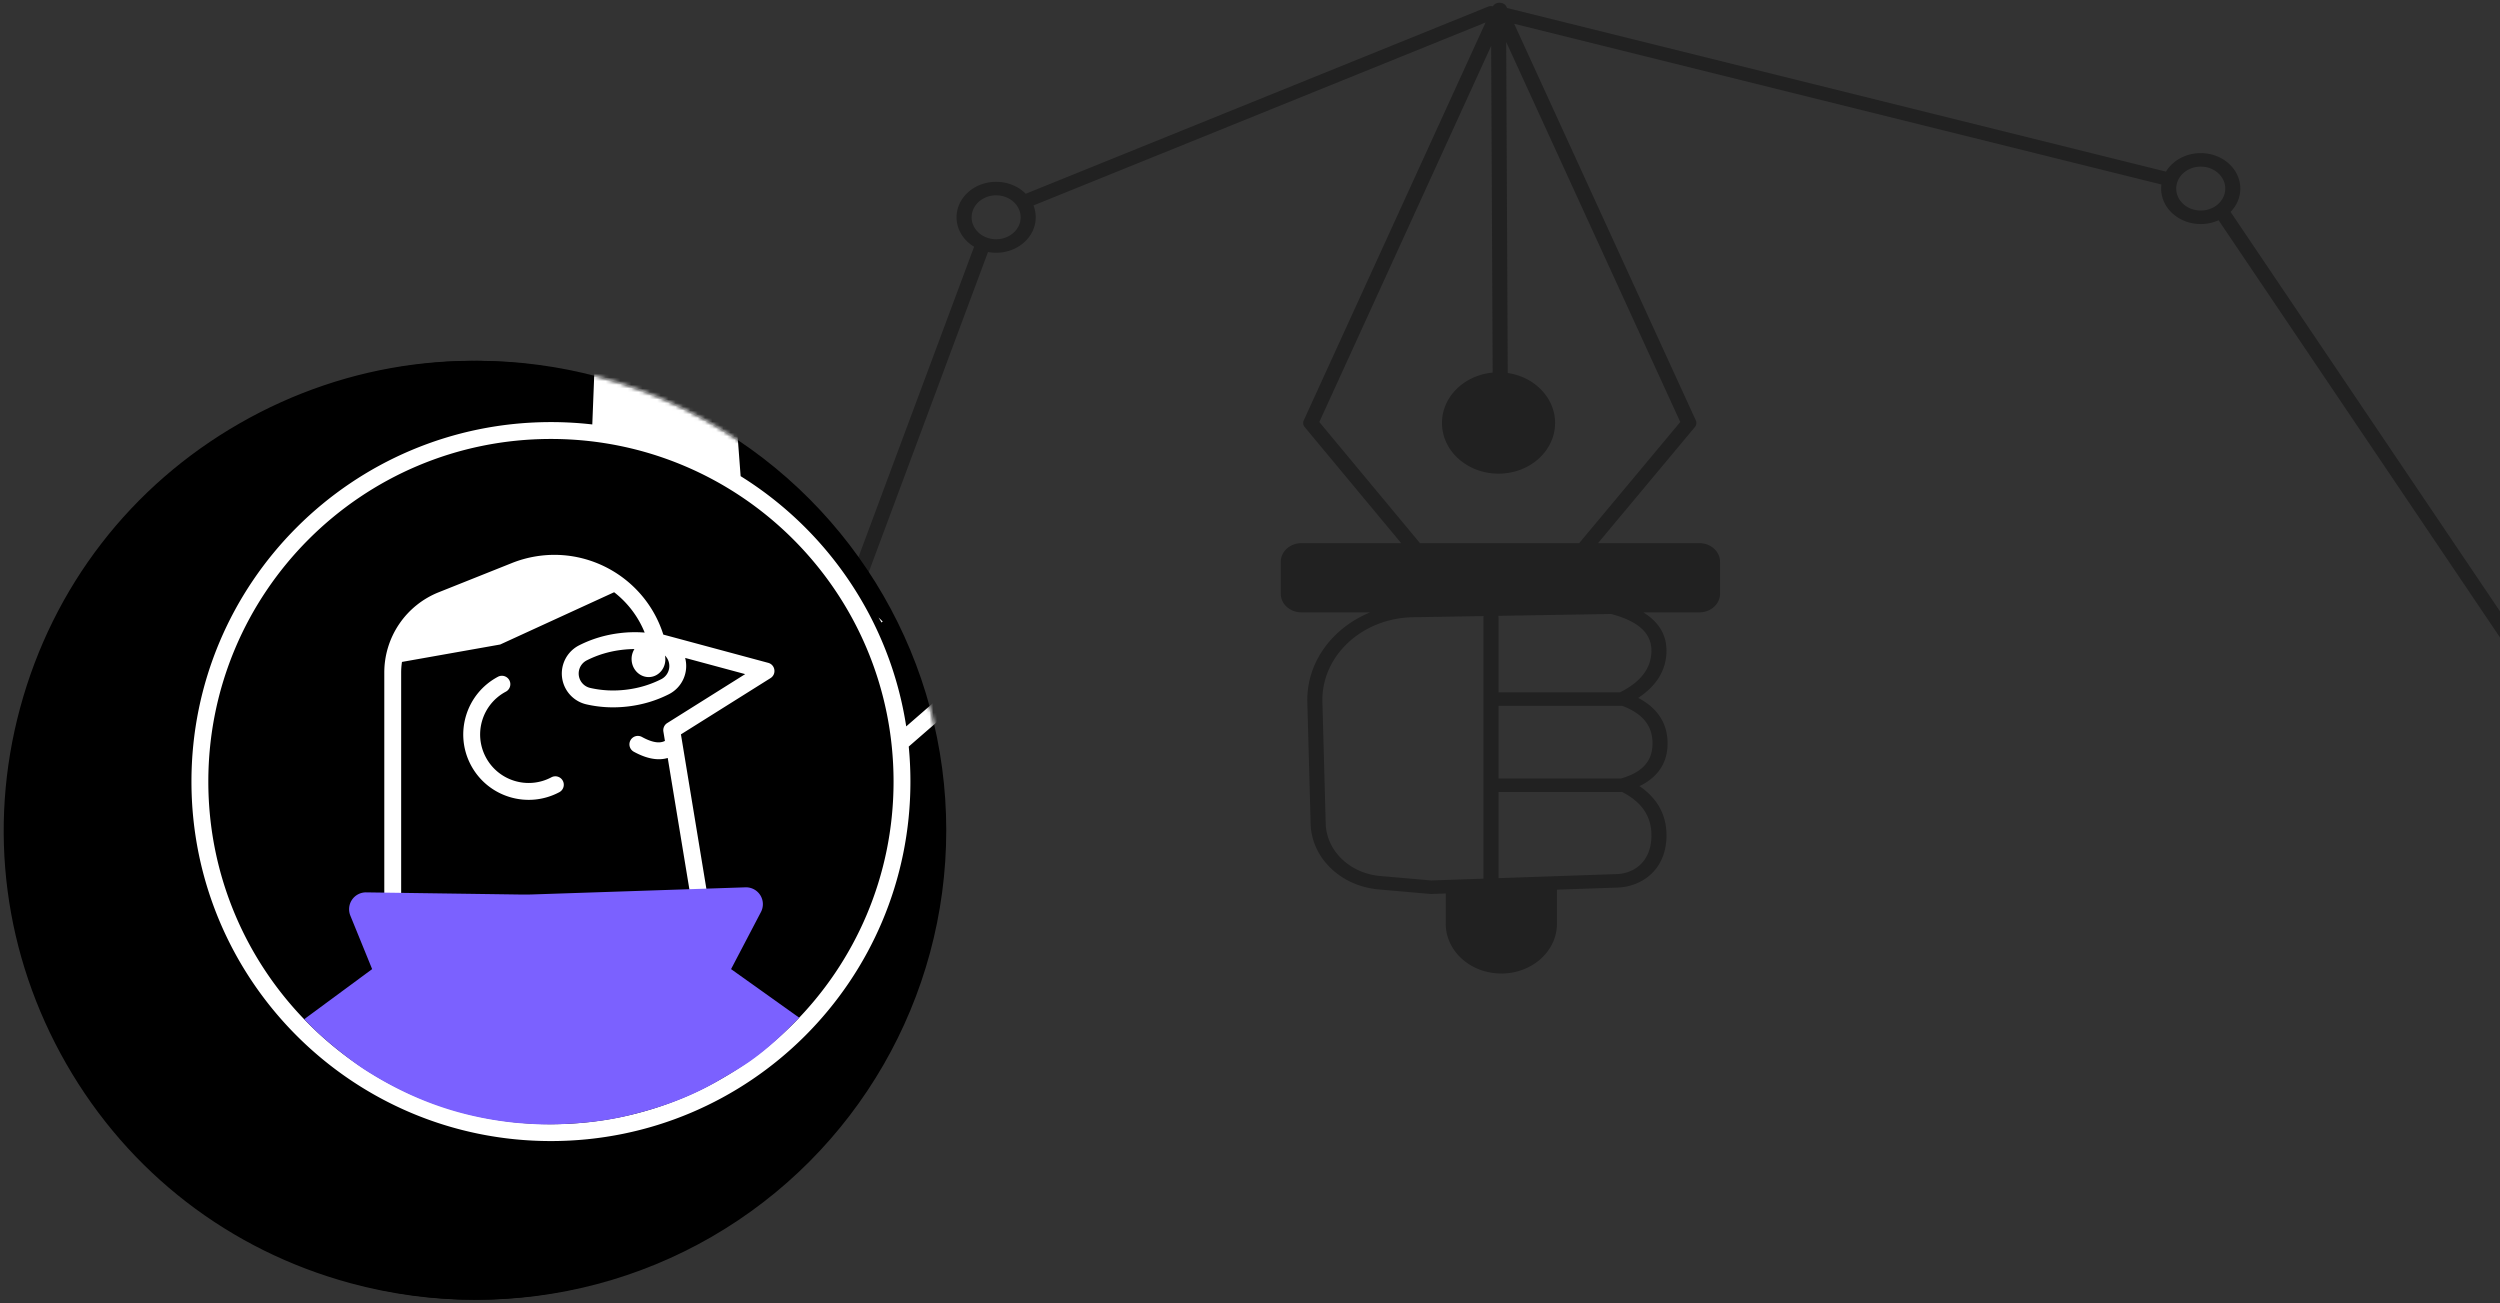 <svg width="679" height="354" fill="none" xmlns="http://www.w3.org/2000/svg"><rect width="100%" height="100%" fill="#333333" stroke="none"/><mask id="a" maskUnits="userSpaceOnUse" x="-120" y="-104" width="1320" height="956"><path d="M974.966 27.614l123.174 119.409L1200 160.821l-52.71 690.976H954.24V666.581l-44.415-60.5-65.141-211.22L697.82 252.102 588.264 111.466l-62.773-18.575-68.102 159.211L360.5 310.5 242 242 90.5 193.5-120-12.188 253.674-104l425.788 19.105 295.504 112.51z" fill="#C4C4C4"/></mask><g mask="url(#a)"><path fill-rule="evenodd" clip-rule="evenodd" d="M546.29 537.767l-40.637 163.281-6.75 39.992 311.817 2.318a7.374 7.374 0 001.563-.155l159.973 1.961c2.197.027 2.893-2.643.91-3.49l-104.043-44.453-27.227-54.88h20.016c1.131 0 2.048-.822 2.048-1.835V458.419c0-1.013-.917-1.835-2.048-1.835H747.736V353.845c0-1.013-.917-1.835-2.048-1.835H542.424c-1.132 0-2.049.822-2.049 1.835v51.692l-124.543-29.099c-.386-.09-.774-.168-1.166-.233-9.173-1.533-17.997 3.886-19.708 12.103l-62.174 298.575c-.075.36-.112.726-.112 1.093 0 3.293 2.98 5.963 6.656 5.963h5.549l-4.048 10.453-76.591 15.733a32.582 32.582 0 00-6.659 2.129l-38.623 17.142c-1.94.861-1.255 3.479.91 3.479h272.227c1.223 0 2.173-.953 2.035-2.042l-5.94-46.894h15.038l38.873-156.195c.106.015.214.023.325.023h3.866zm291.123 104.574l13.417 27.041a2.243 2.243 0 00-1.801-.272c-13.529 3.679-31.431-.298-53.673-12.11a2.2 2.2 0 00-.599-.213l-4.101-14.446h46.757zm-365.877 51.598c-33.689 5.246-55.779 20.353-66.002 45.267h-83.758l21.857-31.793c.316-.215.56-.512.694-.859l4.886-12.615h122.323zm324.602-32.288c21.838 11.128 39.856 14.838 54.081 10.97.811-.22 1.358-.852 1.442-1.562l13.997 28.212 17.347 41.129-66.041-.809a5.36 5.36 0 00.262-3.665l-21.088-74.275zm-458.241 47.108l-20.932 30.447h-88.353l30.785-13.664a28.147 28.147 0 015.757-1.84l72.743-14.943zm146.404-12.969l5.499 43.416h-79.888c11.002-25.373 35.295-39.67 73.223-42.96.45-.039.852-.206 1.166-.456zm403.104 44.664a1.606 1.606 0 00-.025-.062l-16.106-38.187 91.691 39.175-75.56-.926zM743.64 456.584h-84.992c-1.131 0-2.048.822-2.048 1.835v75.678H544.471V355.68H743.64v100.904zm4.096 3.67h112.128v178.417H660.696V537.767h84.992c1.131 0 2.048-.822 2.048-1.835v-75.678zM593.727 228.138a40.723 40.723 0 00-7.379.702c-2.78.529-5.007 2.389-5.79 4.836-1.167 3.653 1.192 7.462 5.269 8.509 2.856.732 5.836 1.147 8.937 1.244 3.101.097 6.106-.13 9.011-.682 2.78-.528 5.008-2.388 5.79-4.836 1.127-3.526-1.032-7.199-4.852-8.39l12.314 1.551-13.37 45.933 41.836 6.475c-5.642-33.151-9.333-52.701-11.073-58.651-1.504-5.138-9.055-9.396-16.355-12.219l-6.279-27.237c-.343-1.489-1.968-2.446-3.63-2.139-.903.167-1.675.69-2.102 1.422l-14.15 24.295c-.311.04-.618.083-.923.128-12.31.982-22.714 9.199-25.028 20.434l-.821 3.985a166.628 166.628 0 00-8.852 10.752c-.867 1.147-.057 2.708 1.481 2.853l4.482.424-4.603 22.349 4.039.612 4.65-22.575 17.4 1.644c1.125.107 2.133-.624 2.251-1.632.119-1.007-.697-1.91-1.821-2.017l-22.537-2.13c5.017-6.378 10.404-12.261 16.16-17.648l15.945 2.008zm-22.081-2.781l1.17.147c-.711.691-1.417 1.388-2.118 2.094.271-.769.588-1.516.948-2.241zm19.953 6.523a38.091 38.091 0 013.617-.054c2.772.087 5.422.455 7.952 1.104 1.903.489 3.004 2.266 2.459 3.971-.365 1.142-1.404 2.01-2.702 2.257a36.677 36.677 0 01-8.018.604c-2.772-.087-5.421-.456-7.952-1.105-1.903-.488-3.004-2.266-2.459-3.97.104-.326.264-.63.468-.904l-.011.059c-.352 1.993 1.061 3.851 3.156 4.148 2.095.297 4.08-1.078 4.432-3.072a3.469 3.469 0 00-.942-3.038zm-16.149 24.092c3.213 1.726 7.155 1.924 11.707.686 1.082-.295 1.693-1.319 1.365-2.289-.329-.969-1.473-1.517-2.555-1.222-3.523.958-6.286.819-8.41-.322-.97-.521-2.228-.239-2.809.63-.582.869-.268 1.996.702 2.517zm-129.125-89.649h15.202c3.111 0 5.632-2.259 5.632-5.045v-8.715c0-2.786-2.521-5.045-5.632-5.045h-27.508l26.313-31.535a1.68 1.68 0 00.255-1.795L411.245 6.458l175.793 43.654c-.047.364-.07.733-.07 1.107 0 5.32 4.813 9.632 10.752 9.632 1.744 0 3.391-.372 4.848-1.033l104.171 154.446c-1.574 1.675-2.523 3.838-2.523 6.2 0 5.319 4.814 9.632 10.752 9.632 5.917 0 10.717-4.282 10.752-9.575l106.578-54.844c1.868 2.242 4.801 3.731 8.127 3.866l39.396 118.858c-3.066 1.696-5.109 4.734-5.109 8.2 0 5.319 4.814 9.632 10.752 9.632 1.694 0 3.296-.351 4.722-.976l20.482 21.72-25.273 16.768 42.671 38.525c12.164 10.982 29.689 15.73 46.608 12.629 26.676-4.889 39.616 2.758 38.836 22.942-.3 7.566-1.9 14.192-4.12 20.3-21.279-4.357-32.068-5.443-32.367-3.257-.306 2.229 7.667 9.452 23.917 21.67-3.302 6.566-6.434 13.037-8.211 20.139-20.292 2.014-30.19 4.062-29.695 6.146.505 2.129 10.07 6.428 28.694 12.897.864 6.094 2.89 12.799 6.494 20.372 13.358 28.064 16.678 54.585 9.958 79.564-.13.492.21.988.76 1.106.43.094.88-.074 1.11-.416 12.3-18.203 19.55-32.146 21.75-41.828 4.22-18.605-7.19-38.33-10.19-56.649 17.74-.501 26.47-1.738 26.2-3.71-.28-2.094-8.85-6.882-25.7-14.365a98.409 98.409 0 014.54-15.941c20.22 1.789 30.33 1.619 30.33-.511 0-2.057-7.44-7.508-22.33-16.353 14.43-25.641 30.93-39.766 4.14-71.709-23.04-27.478-52.384-11.034-65.953-28.819-9.046-11.857-18.655-25.73-28.828-41.62l-30.042 19.931-20.508-21.746c1.714-1.707 2.757-3.965 2.757-6.441 0-5.32-4.814-9.632-10.752-9.632-.613 0-1.215.046-1.8.135L844.518 169c4.169-1.325 7.154-4.89 7.154-9.079 0-5.32-4.814-9.632-10.752-9.632-5.938 0-10.752 4.312-10.752 9.632 0 .843.121 1.662.348 2.441l-105.638 54.36c-1.63-3.461-5.453-5.89-9.91-5.89-1.809 0-3.514.4-5.01 1.107L605.823 57.549c1.65-1.692 2.649-3.907 2.649-6.33 0-5.32-4.814-9.632-10.752-9.632-4.076 0-7.621 2.031-9.445 5.025L409.298 2.167c-.145-.56-.581-1.049-1.219-1.283a2.25 2.25 0 00-.799-.137 2.257 2.257 0 00-.802.138 1.98 1.98 0 00-1.03.835 2.259 2.259 0 00-1.34.108L278.594 52.624c-1.97-1.987-4.843-3.24-8.043-3.24-5.938 0-10.752 4.313-10.752 9.632 0 3.333 1.889 6.27 4.76 7.999l-45.908 123.252a12.206 12.206 0 00-1.348-.075c-4.879 0-8.999 2.911-10.313 6.9l-99.481 2.733c-1.131.031-2.019.877-1.985 1.89.012.34.126.656.316.924l2.157 30.91-93.958-73.628v43.452l35.517 34.554h-29.88l43.187 50.877-30.489 8.486 82.957 63.056v114.153l155.134 33.22a7.948 7.948 0 001.666.176c3.959 0 7.168-2.875 7.168-6.421v-2.464a2.281 2.281 0 01-.811-.124l-127.213-44.262c-.761-.265-1.274-.911-1.305-1.642l-3.47-83.548c-.05-1.213 1.204-2.135 2.522-1.853l174.119 37.205c.448.095.825.316 1.099.61l14.537-22.788c3.102-13.642 4.115-20.933 3.038-21.872-2.268-1.978-12.706-4.083-31.314-6.316-36.072-13.459-56.409-23.582-61.011-30.371-3.071-4.529 17.613-31.689 0-45.551-17.565-13.825-25.445-15.112-57.725-33.021-15.979-8.866-43.433-22.877-82.361-42.032l97.198-2.671c.533 4.873 5.12 8.682 10.701 8.682 5.938 0 10.752-4.312 10.752-9.632 0-3.615-2.223-6.765-5.512-8.412l45.801-122.967a12.03 12.03 0 002.207.203c5.938 0 10.752-4.312 10.752-9.632a8.72 8.72 0 00-.613-3.214L403.479 6.108 354.093 114.19a1.678 1.678 0 00.253 1.791l26.213 31.538h-27.064c-3.11 0-5.632 2.259-5.632 5.045v8.715c0 2.786 2.522 5.045 5.632 5.045h18.633c-10.246 4.194-17.28 13.536-17.06 24.27l.004.156.896 33.008c.251 9.269 8.183 16.912 18.483 17.813l14.011 1.226c.092.008.185.01.277.007l3.924-.135v8.208c0 7.473 6.763 13.531 15.104 13.531 8.342 0 15.104-6.058 15.104-13.531v-9.246l16.474-.567c4.474-.153 8.562-2.312 10.88-5.744 1.675-2.482 2.466-5.446 2.395-8.854-.111-5.362-2.594-9.716-7.329-12.954 5.198-2.516 7.811-6.634 7.617-12.161-.181-5.179-2.901-9.155-7.973-11.801 5.007-3.302 7.62-7.558 7.685-12.682.057-4.437-2.098-7.968-6.295-10.544zm-40.921-65.125c-7.734.715-13.765 6.57-13.765 13.686 0 7.6 6.877 13.76 15.36 13.76s15.36-6.16 15.36-13.76c0-6.836-5.565-12.508-12.859-13.578l-.416-89.9 47.273 103.213-27.451 32.899h-43.24l-27.344-32.898 46.671-102.139.411 88.717zm-83.068 307.183a2.312 2.312 0 01-.145-.026L150.693 371.71l3.32 79.93 125.286 43.591v-3.727l-.174-.075-.838-23.735c-.054-1.519-1.472-2.711-3.168-2.663-.897.025-1.736.401-2.298 1.027l-14.535 16.218-.052.187-14.724-6.319-.818-23.169c-.054-1.519-1.472-2.712-3.168-2.664-.897.026-1.737.401-2.298 1.028l-14.311 15.967-15-6.438-.81-22.919c-.053-1.519-1.471-2.712-3.167-2.664-.897.026-1.737.401-2.299 1.028l-14.151 15.789-21.514-9.233-4.628-59.344 44.553 8.33c.521 2.009.919 4.768 1.192 8.275.327 4.189.443 9.002.348 14.438-.01.554.167 1.098.508 1.56.936 1.269 2.841 1.617 4.257.78l30.656-18.143.583.109c.193 1.775.289 3.94.289 6.497 0 4.175-.257 8.953-.769 14.332a2.523 2.523 0 00.408 1.622c.855 1.312 2.737 1.755 4.202.989l31.927-16.699.451.084c.41 2.066.615 4.965.615 8.698 0 4.175-.256 8.953-.769 14.332a2.523 2.523 0 00.408 1.622c.855 1.313 2.737 1.755 4.202.989l34.941-18.275 2.988-4.684zM208.599 303.073l-3.703-33.326 37.682 22.877-6.39 30.282-27.589-19.833zm103.745 61.015c-1.114-.174-1.859-1.125-1.663-2.123.195-.998 1.256-1.666 2.37-1.491l19.936 3.129c1.221.192 1.974 1.304 1.599 2.362l-5.043 14.237c-.342.966-1.493 1.501-2.572 1.194-1.078-.306-1.674-1.337-1.332-2.303l4.334-12.238-17.629-2.767zm-77.908-33.692c.891.624 1.049 1.777.353 2.575-.696.799-1.983.941-2.875.317l-33.248-23.265a1.808 1.808 0 01-.767-1.188l-7.565-47.78c-.158-1.004.621-1.932 1.741-2.075 1.119-.142 2.156.556 2.315 1.559l7.449 47.048 32.597 22.809zm3.397-36.453c.117-1.007-.7-1.91-1.825-2.015-1.125-.105-2.132.627-2.249 1.635l-2.434 20.93c-.117 1.008.699 1.91 1.824 2.015 1.125.105 2.132-.627 2.25-1.635l2.434-20.93zm647.631 8.621c-3.676 0-6.656-2.67-6.656-5.963s2.98-5.963 6.656-5.963c3.676 0 6.656 2.67 6.656 5.963s-2.98 5.963-6.656 5.963zm-44.544-136.68c-3.676 0-6.656-2.67-6.656-5.963s2.98-5.963 6.656-5.963c3.676 0 6.656 2.67 6.656 5.963s-2.98 5.963-6.656 5.963zm-125.952 60.542c-3.676 0-6.656-2.669-6.656-5.962 0-3.293 2.98-5.963 6.656-5.963 3.676 0 6.656 2.67 6.656 5.963s-2.98 5.962-6.656 5.962zM597.72 57.182c-3.676 0-6.656-2.67-6.656-5.963s2.98-5.962 6.656-5.962c3.676 0 6.656 2.67 6.656 5.962 0 3.293-2.98 5.963-6.656 5.963zm-327.169 7.797c-3.676 0-6.656-2.67-6.656-5.963s2.98-5.962 6.656-5.962c3.676 0 6.656 2.67 6.656 5.962 0 3.293-2.98 5.963-6.656 5.963zm-53.248 140.808c-3.676 0-6.656-2.67-6.656-5.963s2.98-5.962 6.656-5.962c3.676 0 6.656 2.669 6.656 5.962 0 3.293-2.98 5.963-6.656 5.963zm189.633-38.525l30.568-.502a.585.585 0 01.156.019c7.49 2.007 10.925 5.302 10.865 10.046-.06 4.648-2.821 8.338-8.534 11.215h-32.992v-20.322c0-.157-.022-.31-.063-.456zm-3.986.066a1.627 1.627 0 00-.047.39v70.926l-14.182.488-13.872-1.214c-8.24-.72-14.585-6.835-14.787-14.25l-.896-33.008-.003-.135c-.254-12.41 10.77-22.655 24.624-22.882l19.163-.315zm4.049 71.175v-23.402h33.28c.088 0 .175-.005.26-.015 5.284 2.713 7.882 6.47 7.986 11.447.057 2.748-.552 5.031-1.805 6.887-1.604 2.376-4.435 3.87-7.532 3.977l-32.189 1.106zm0-27.071V191.71h33.28c.092 0 .182-.006.27-.016 5.45 2.024 8.105 5.213 8.265 9.771.177 5.039-2.532 8.244-8.525 9.963a.074.074 0 00-.014.004h-33.276z" fill="#212121"/></g><path d="M128.724 353.019c-11.196 0-22.392-1.499-33.5-4.497-32.884-8.904-60.301-30.062-77.228-59.595C1.07 259.393-3.427 225.099 5.478 192.216c8.904-32.883 30.062-60.301 59.595-77.228 29.534-16.926 63.828-21.422 96.711-12.518 32.884 8.904 60.301 30.062 77.228 59.595 16.926 29.534 21.422 63.828 12.518 96.711l-1.234-.352 1.234.352c-8.904 32.884-30.062 60.301-59.595 77.228-19.484 11.284-41.171 17.015-63.211 17.015zm-.352-252.312c-21.511 0-42.758 5.642-61.888 16.574-28.916 16.573-49.634 43.462-58.362 75.64-8.727 32.178-4.32 65.767 12.255 94.683 16.573 28.917 43.462 49.634 75.64 58.362 32.178 8.728 65.767 4.408 94.683-12.254 28.917-16.574 49.634-43.463 58.362-75.641 8.728-32.178 4.32-65.767-12.254-94.683-16.574-28.916-43.463-49.634-75.641-58.362-10.844-2.821-21.864-4.319-32.795-4.319z" fill="#000"/><ellipse cx="129.504" cy="225.506" rx="127.5" ry="127.51" fill="#000"/><path d="M166.632 267.593l-4.849-.441c-.705-.088-1.41.441-1.41 1.234-.088.706.441 1.411 1.234 1.411l4.849.441h.617a7.366 7.366 0 007.229-6.083c.353-2.028-.176-4.144-1.411-5.731-1.234-1.587-3.173-2.645-5.201-2.821l-2.997-.264c-.706-.088-1.411.44-1.411 1.234-.088.705.441 1.322 1.234 1.41l2.998.265c1.322.088 2.468.793 3.35 1.763.793 1.058 1.146 2.38.881 3.703-.529 2.38-2.733 4.055-5.113 3.879zm8.815-13.842c2.116-.088 3.615-1.939 3.527-3.967-.089-2.116-1.94-3.615-3.968-3.526-2.027.088-3.614 1.939-3.526 3.967.088 2.116 1.851 3.614 3.967 3.526zm-9.342 79.521c8.375-4.144 9.962-16.662 10.227-18.69a54.787 54.787 0 01-22.04 3.35 56.37 56.37 0 01-24.597-7.141c8.904 19.836 26.624 27.329 36.41 22.481z" fill="#000"/><mask id="b" maskUnits="userSpaceOnUse" x="2" y="98" width="255" height="256"><ellipse cx="129.5" cy="225.51" rx="127.5" ry="127.51" fill="#000"/></mask><g mask="url(#b)" fill-rule="evenodd" clip-rule="evenodd"><path d="M486.374 223.897h86a2.291 2.291 0 000-4.582H427.332L255.15 693.296a2.29 2.29 0 01-4.306-1.564l171.613-472.417h-78.634a7.22 7.22 0 010-14.441h150.649a2.264 2.264 0 01.011-1.857l24.64-54.709a17.174 17.174 0 015.3-6.646l4.636-3.507a22.574 22.574 0 0118.653-4.003l33.756-82.158c4.358-4.989 8.883-6.507 13.572-4.556.074.03.148.062.221.095 5.464 2.416 7.933 8.804 5.517 14.267l-34.213 77.343 45.279 12.009a2.29 2.29 0 11-1.174 4.428l-45.981-12.195-5.39 12.184c3.566 1.357 5.19 6.736 5.815 16.224a2.291 2.291 0 01-2.21 2.44c-12.831.426-23.648 2.498-32.45 6.194-4.291 1.802-7.807 4.786-10.544 8.993 2.799.081 5.353.425 8.011 1.23 5.863 1.774 10.104 5.438 11.861 11.337l42.149.352h278.755l53.013 167.635c2.265 7.162 1.004 14.596-2.81 20.428h81.733c1.69-5.274 5.578-8.568 10.898-10.176 2.35-.71 4.6-1.032 7.05-1.124-2.46-3.67-5.59-6.284-9.39-7.878-8.039-3.372-17.922-5.265-29.649-5.657H943.82a2.291 2.291 0 010-4.581h27.749l.076.001c12.267.407 22.703 2.404 31.305 6.012 8.68 3.639 14.36 11.523 17.06 23.403h23.43c-2.49-12.088-7.33-19.774-14.41-23.262-8.23-4.058-25.02-10.673-50.296-19.81a2.29 2.29 0 01-1.502-1.933l-14.514-12.517a2.291 2.291 0 012.992-3.47l14.155 12.208c44.025 10.429 68.305 17.655 73.935 22.173 8.49 6.811 14 16.32 16.54 28.432.05.245.06.488.03.722h40.08c3.98 0 7.22 3.233 7.22 7.22a7.225 7.225 0 01-7.22 7.221H919.574l135.036 284.145a2.291 2.291 0 01-4.14 1.966L914.502 407.386h-64.68L954.21 610.269h-31.43l25.997 81.55a2.29 2.29 0 01-2.183 2.986h-14.801a1.909 1.909 0 01-.107 0H719.404a2.29 2.29 0 01-2.138-3.111l3.601-9.392a33.782 33.782 0 0122.906-20.566l39.125-10.351-12.822-41.116h-50.672l-71.138-182.23a2.293 2.293 0 00.915-2.48l-37.258-139.386c-2.42-9.053 2.613-18.427 11.495-21.412l91.574-30.775a2.29 2.29 0 10-1.459-4.342l-91.575 30.775c-11.174 3.755-17.505 15.548-14.461 26.937l36.668 137.179-18.626 185.063h-56.165v82.916a2.291 2.291 0 01-2.291 2.291H544.43a2.29 2.29 0 01-2.29-2.291v-50.511l-40.278 51.915a2.286 2.286 0 01-1.809.887H340.317a2.29 2.29 0 01-2.139-3.111l3.602-9.392a33.782 33.782 0 0122.905-20.566l40.075-10.602 8.78-41.536h-64.636l75.26-216.171.249.004 61.961-169.534zM1033.43 99.868l-70.128-1.675-89.535-199.211c-3.5-7.789-.024-16.94 7.764-20.441a15.48 15.48 0 016.286-1.359l302.333-1.034a15.464 15.464 0 0115.3 12.863l34.87 204.513c42.39 10.642 73.78 49.006 73.78 94.701 0 53.923-43.71 97.636-97.63 97.636-53.93 0-97.64-43.713-97.64-97.636 0-19.916 5.97-38.44 16.2-53.883l-4.69 4.551a23.478 23.478 0 01-5.62 4.028c-9.75 5.01-18.27 6.327-25.49 3.784-6.08-2.143-9.89-5.758-11.23-10.674-4.38 3.747-9.78 4.956-16.01 3.545-6.76-1.533-11.01-5.428-12.52-11.421-5.04 3.253-10.22 3.995-15.39 2.101-9.58-3.514-14.94-13.719-12.4-23.604l1.75-6.784zM160.867 115.28l9.343-238.424c.325-8.297 7.146-14.856 15.449-14.856h345.472c1.505 0 3.003.22 4.445.653 8.179 2.455 12.818 11.075 10.363 19.254L482.336 93.793a26.343 26.343 0 01-25.23 18.769H310.574l-.192.001c.401.251.798.52 1.191.805a22.144 22.144 0 012.971 2.562 14.89 14.89 0 011.499 18.823l-28.009 40.299a2.152 2.152 0 01-.194.243l-7.686 8.363a22.894 22.894 0 01-19.692 7.234l-13.648 11.874a98.98 98.98 0 01.457 9.51c0 53.923-43.713 97.636-97.636 97.636-53.922 0-97.635-43.713-97.635-97.636 0-53.922 43.713-97.635 97.635-97.635 3.799 0 7.546.217 11.232.639zm757.105 494.989H774.875l12.917 41.422h72.17a2.29 2.29 0 110 4.581h-76.995c-.157 0-.309-.015-.457-.045l-37.566 9.938a29.202 29.202 0 00-19.799 17.777l-2.409 6.282h205.788l-18.736-54.161a2.29 2.29 0 114.329-1.498l19.254 55.659h10.089l-25.488-79.955zm-353.179-.671h-146.57l-9.272 43.863a2.29 2.29 0 01-1.655 1.741l-41.439 10.963a29.204 29.204 0 00-19.8 17.777l-2.409 6.282h155.283l43.689-56.314c1.338-1.725 4.101-.779 4.101 1.404v54.91h18.072v-80.626zM239.741 168.8l-.312.269c-.27-.457-.544-.912-.82-1.363l1.132 1.094zm773.309 214.863c-3.06-.054-5.62.166-8.2.948-3.44 1.039-5.928 2.88-7.312 5.791h17.762c-.61-2.469-1.36-4.714-2.25-6.739zm35.06 6.739h17.1c-2.54-9.78-7.3-17.435-14.28-23.039-3.6-2.895-18.22-7.7-43.39-14.207 10.75 4.153 18.58 7.442 23.52 9.875 8.71 4.293 14.36 13.489 17.05 27.371zM545.942 138.46a17.987 17.987 0 00-14.119 3.348l-4.636 3.507a12.604 12.604 0 00-3.887 4.874l-23.18 51.467 10.05.084c2.921-12.983 9.084-21.579 18.511-25.537a66 66 0 012.099-.839l15.162-36.904zm6.819 31.89c2.453-.268 4.985-.467 7.596-.597-.299-3.165-.744-5.64-1.321-7.403-.317-.97-.66-1.68-.999-2.124-.21-.276-.347-.374-.425-.393a1.458 1.458 0 00-.185-.031l-4.666 10.548zm-17.854 31.596c-1.484-3.512-4.326-5.705-8.313-6.911-2.88-.872-5.731-1.109-9.142-1.041-1.03 2.328-1.893 4.921-2.587 7.785l20.042.167zM200.378 77.824c9.37 9.252 9.738 18.321.703 25.988a2.285 2.285 0 01-1.81.521l1.883 24.991c23.657 14.724 40.556 39.286 44.974 67.966l11.278-9.812a2.29 2.29 0 012.507-1.305 18.32 18.32 0 0016.868-5.615l7.581-8.248 27.919-40.171a10.308 10.308 0 00-1.038-13.032 17.54 17.54 0 00-2.358-2.029c-4.477-3.245-9.358-3.629-14.969-1.114l-20.472 27.166a2.29 2.29 0 11-3.658-2.757l21.018-27.892c1.574-5.209.297-9.162-3.926-12.344-4.204-3.167-8.276-3.509-12.65-1.093a1.82 1.82 0 01-.083.044 2.293 2.293 0 01-.319.584L252.8 127.573a2.29 2.29 0 01-3.659-2.757l21.026-27.902a2.28 2.28 0 01.794-.666 2.41 2.41 0 01.327-.584l29.909-39.927c2.379-6.904 1.555-11.557-2.245-14.49-4.11-3.17-9.284-2.98-15.935.852a.585.585 0 00-.156.132l-54.068 65.629c-1.134 1.375-3.335.986-3.928-.695a1475.834 1475.834 0 01-4.787-13.72 81.327 81.327 0 01-.563-1.719c-.135-.427-.254-.808-.472-1.512-1.812-5.85-2.766-8.067-4.38-9.502-2.154-1.914-4.485-3.311-7.005-4.205a7.442 7.442 0 00-7.28 1.316zm-2.462 4.02a7.47 7.47 0 00-.172 2.217l1.171 15.55c5.775-5.368 5.547-10.973-.999-17.767zm86.357 90.594l.194-.243-.105.115-.089.128zm9.12-118.891a2.291 2.291 0 013.266 3.213c-3.201 3.252-7.217 3.22-11.178.136-3.995-3.112-4.969-6.934-2.328-10.555a2.291 2.291 0 013.701 2.7c-1.036 1.42-.754 2.53 1.442 4.24 2.23 1.737 3.639 1.748 5.097.266zM149.635 305.33c51.393 0 93.055-41.662 93.055-93.055 0-51.392-41.662-93.054-93.055-93.054-51.392 0-93.054 41.662-93.054 93.054 0 51.393 41.662 93.055 93.054 93.055zm31.722-99.468c-2.664.808-5.798.189-9.252-1.712a2.291 2.291 0 012.21-4.013c2.826 1.556 4.836 1.84 6.28 1.096l-.418-2.537a2.29 2.29 0 011.042-2.313l21.174-13.295-16.308-4.395a8.595 8.595 0 01-4.424 9.861c-3.401 1.722-7.058 2.823-10.961 3.303-3.903.479-7.718.295-11.434-.554a8.59 8.59 0 01-1.969-16.036c3.4-1.723 7.058-2.824 10.96-3.303a33.744 33.744 0 016.839-.154 26.352 26.352 0 00-8.297-10.959l-30.946 14.197-26.677 4.731a19.022 19.022 0 00-.221 2.886v65.463c15.09 3.479 29.381 4.624 42.878 3.443 13.347-1.168 25.161-4.408 35.456-9.713l-5.932-35.996zm-9.044-29.577c-1.154.006-2.32.081-3.497.226-3.381.415-6.527 1.362-9.449 2.842a4.01 4.01 0 00.919 7.484c3.194.73 6.475.888 9.856.473 3.38-.415 6.526-1.363 9.449-2.843a4.008 4.008 0 001.013-6.42c.039.19.067.385.084.583.235 2.678-1.619 5.028-4.139 5.248-2.521.221-4.754-1.771-4.988-4.449a5.036 5.036 0 01.752-3.144zm7.842-3.934l28.492 7.677c1.929.52 2.314 3.089.622 4.152l-24.325 15.273 7.133 43.288a2.29 2.29 0 01-1.169 2.386c-11.202 6.066-24.1 9.733-38.676 11.008-14.531 1.271-29.901-.054-46.105-3.968a2.29 2.29 0 01-1.753-2.226v-67.276a23.48 23.48 0 0114.773-21.805l19.896-7.943a31.045 31.045 0 016.465-1.801c15.323-2.525 30.037 6.657 34.647 21.235zm-28.244 42.807c-8.657 4.603-19.405 1.316-24.008-7.34-4.603-8.657-1.317-19.405 7.34-24.008a2.29 2.29 0 112.15 4.045c-6.422 3.415-8.86 11.39-5.445 17.812 3.415 6.423 11.389 8.861 17.812 5.446a2.29 2.29 0 112.151 4.045zM1216.47 281.28c51.39 0 93.05-41.662 93.05-93.055 0-51.392-41.66-93.054-93.05-93.054-51.4 0-93.06 41.662-93.06 93.054 0 51.393 41.66 93.055 93.06 93.055zM1201 154.639a4.712 4.712 0 011.27 4.338c-.54 2.537-2.98 4.167-5.46 3.641-2.03-.432-3.45-2.181-3.59-4.197-.84.657-1.64 1.391-2.42 2.202 4.52 3.092 9.18 4.379 14.04 3.919 3.15-.298 6.05-1.3 8.71-3.025-1.22-2.028-2.33-4.29-3.35-6.788-2.18-.547-4.4-.711-6.65-.497-.87.082-1.72.218-2.55.407zm50 42.397l-2.21 24.678a2.284 2.284 0 01-1.97 2.064c-12.27 1.702-25.54 1.031-39.81-2.001-14.32-3.046-25.08-7.35-32.26-12.98a2.27 2.27 0 01-.85-2.169l3.54-21.933a2.3 2.3 0 01.15-.909l1.17-7.212-17.07-3.628c-1.64-.347-2.36-2.275-1.36-3.613l16.99-22.678c11.24-15.014 30.67-21.405 48.64-16.001l14.07 4.235c9.37 2.818 15.47 11.833 14.6 21.577l-1.21 13.441 42.58 13.115a5.732 5.732 0 013.53 7.857l-10.1 22.043c-.09.203-.2.4-.31.591a5.729 5.729 0 01-7.87 1.918L1251 197.036zm-46.24-62.823a40.088 40.088 0 00-23.78 15.189l-14.83 19.809 15.69 3.336c1.2.254 1.98 1.4 1.79 2.606l-.5 3.057c3.16.496 5.62.932 7.39 1.308 1.13.239 1.99.457 2.62.666.39.13.72.262 1 .421.71.392 1.22.879 1.37 1.851.19 1.143-.35 1.927-1.09 2.421-.27.185-.56.31-.89.419-.41.137-.93.253-1.58.367-1.04.181-2.45.356-4.21.534-.42.043-.86.085-1.32.128-.99.092-3.12.27-4.66.4l-3.12 19.271c6.57 4.755 16.35 8.541 29.33 11.3 13.06 2.776 25.2 3.498 36.42 2.176l4.05-45.326c-2.1-3.754-5.82-6.646-10.45-7.63-5.76-1.224-11.42.817-14.95 4.843-2.84-2.006-5.13-4.035-6.87-6.086a23.614 23.614 0 01-10.9 3.83c-6.79.642-13.25-1.501-19.28-6.345a2.293 2.293 0 01-.34-3.232c4.81-5.891 10.66-9.211 17.46-9.855 1.78-.168 3.54-.145 5.28.068-1.47-4.551-2.68-9.726-3.63-15.526zm-116.95-4.729c.01-.165.04-.331.08-.497l14.41-53.023a2.4 2.4 0 01-.23-.82c-.6-6.791-3.55-10.847-9.01-12.6-5.84-1.875-10.4-.115-14.21 5.587-.25.37-.56.634-.91.8l-14.09 53.857c-.09.312-.23.592-.42.831.02.087.03.176.03.267.32 6.236 3.36 9.82 9.55 11.222 6.21 1.409 11.01-.407 14.8-5.624zm4.27 1.256v.068c-.38 5.63 2.35 9.35 8.67 11.576 5.88 2.07 13.15.945 21.88-3.538a18.92 18.92 0 004.52-3.242l11.69-11.329-10.95-3.736a2.281 2.281 0 01-1.53-2.454l4.02-31.912c-.04-8.7-2.86-13.489-8.48-15.03-5.1-1.4-9.94-.045-14.7 4.246l-14.89 54.799a2.09 2.09 0 01-.23.552zm-32.72-8.201c-.04-.295-.03-.604.05-.91l14.59-55.74c.04-.183.11-.356.2-.515-1.73-5.72-5.24-9.303-10.66-10.965-2.19-.674-4.23-.945-6.11-.827-4.45.28-8.22 3.394-9.33 7.715l-11.98 46.499a15.274 15.274 0 009.54 18.158c4.49 1.646 8.97.578 13.7-3.415zm-6.24-52.062c-.43 2.736.85 4.332 4.61 5.307 3.74.97 5.46.286 6.2-2.05a2.287 2.287 0 114.36 1.38c-1.56 4.933-5.81 6.633-11.71 5.104-5.88-1.524-8.8-5.177-7.99-10.439a2.287 2.287 0 012.61-1.915 2.296 2.296 0 011.92 2.613zm29.2 9.193c-.42 2.737.85 4.332 4.61 5.307 3.75.97 5.46.287 6.2-2.05a2.284 2.284 0 012.87-1.493 2.278 2.278 0 011.49 2.874c-1.55 4.933-5.81 6.633-11.71 5.104-5.88-1.525-8.8-5.178-7.99-10.44a2.287 2.287 0 012.61-1.914 2.296 2.296 0 011.92 2.612zm28.64 7.672c-.42 2.736.86 4.332 4.62 5.307 3.74.97 5.45.286 6.19-2.05a2.295 2.295 0 012.88-1.493 2.295 2.295 0 011.49 2.874c-1.56 4.932-5.81 6.632-11.71 5.103-5.88-1.524-8.81-5.177-7.99-10.439a2.287 2.287 0 012.61-1.915 2.282 2.282 0 011.91 2.613zM761.677-60.281a4870.682 4870.682 0 01-22.64-12.352 2483.562 2483.562 0 01-17.025-9.48c-11.085 9.984-15.35 24.48-12.766 43.751l12.758-1.566a2.29 2.29 0 01.559 4.546l-14.981 1.84a2.29 2.29 0 01-2.541-1.917c-2.539-16.083-.695-29.43 5.543-39.922l-7.102 6.393a27.896 27.896 0 00-2.565 12.189l.866 52.049C712.651-.848 724.707.296 737.98-1.333c13.251-1.627 24.697-4.93 34.349-9.898l-4.18-19.25a2.29 2.29 0 012.27-2.776c.599.008 1.201-.025 1.805-.099 7.219-.886 12.354-7.458 11.467-14.677-.886-7.22-7.458-12.354-14.678-11.468-1.418.174-2.775.57-4.037 1.167a2.29 2.29 0 01-3.219-1.584l-.037-.167-.043-.196zm-25.728-29.264c13.88 2.146 25.634 12.171 29.643 26.089.93-.274 1.887-.472 2.863-.592 9.731-1.195 18.588 5.725 19.783 15.456 1.178 9.595-5.533 18.34-15.05 19.729l3.986 18.358a2.29 2.29 0 01-1.144 2.498c-10.497 5.706-22.997 9.44-37.492 11.22-14.582 1.791-27.874.388-39.843-4.225a2.292 2.292 0 01-1.466-2.099l-.892-53.612c-.209-12.544 6.726-23.646 17.17-29.255-6.832-2.307-11.081-9.364-9.68-16.643a14.643 14.643 0 016.215-9.393c-4.31-2.533-6.822-7.549-5.926-12.768a12.378 12.378 0 0110.451-10.159l8.969-1.279c6.437-.918 12.399 3.556 13.317 9.993l.006.04a12.467 12.467 0 01-4.099 11.07c4.988 1.615 8.85 5.991 9.542 11.537l.005.044a14.758 14.758 0 01-6.358 13.99zm-11.467 30.842a4.333 4.333 0 011.289-.267c2.527-.132 4.689 1.937 4.83 4.621a5.028 5.028 0 01-1.003 3.312 18.984 18.984 0 004.67-.82c4.691-1.434 8.471-4.46 11.384-9.168-5.048-2.275-9.874-2.67-14.565-1.236a18.815 18.815 0 00-6.605 3.558zm-2.687 2.695a25.214 25.214 0 00-2.092 2.916c.704.317 1.403.598 2.098.842a5.135 5.135 0 01-.35-1.62 5.09 5.09 0 01.344-2.138zm13.812 8.533c-6.563 2.006-13.333 1.104-20.182-2.634a2.29 2.29 0 01-.936-3.064c3.587-6.929 8.695-11.462 15.259-13.469 6.563-2.007 13.333-1.105 20.182 2.634a2.29 2.29 0 01.936 3.063c-3.587 6.93-8.695 11.463-15.259 13.47zM714.509-27.44a2.291 2.291 0 011.489-4.333c2.838.975 6.143.464 10.022-1.677a2.29 2.29 0 112.213 4.01c-4.932 2.723-9.542 3.436-13.724 2zm210.415-58.542L981.49 34.353a2.291 2.291 0 002.058 1.316l208.772 1.335a2.288 2.288 0 002.26-2.725l-23.55-121.973a2.289 2.289 0 00-2.25-1.856l-241.786.303c-1.678.002-2.784 1.747-2.07 3.265zm241.966 1.016l22.66 117.371-204.528-1.308-54.42-115.767 236.288-.296zm-99.65 95.151c6.4 0 14.62-2.533 19.7-5.64 9.63-5.885 13.8-15.75 13.8-27.86 0-7.524-1.82-15.406-6.01-20.998-6.11-8.158-16.51-12.5-27.49-12.5-10.9 0-20.3 5.81-26.42 13.875-4.26 5.62-7.07 12.026-7.07 19.624 0 10.085 5.3 18.844 12.35 24.986 5.88 5.124 12.73 8.513 21.14 8.513zM222.075-69.75a6.299 6.299 0 100 12.598h236.501a6.299 6.299 0 100-12.598H222.075zm1.145 43.521a6.299 6.299 0 100 12.598h91.326a6.299 6.299 0 100-12.598H223.22zm121.973 0a6.299 6.299 0 100 12.598h45.103a6.299 6.299 0 100-12.598h-45.103zm73.298 0a6.299 6.299 0 100 12.598h33.71a6.3 6.3 0 000-12.598h-33.71z" fill="#fff"/><path d="M650.38 202.736l-8.614-20.69a57.268 57.268 0 00-30.233-30.593l16.503-126.714c1.743-13.379 13.926-22.864 27.323-21.272l39.143 4.65 2.28-12.597 78.934-11.535 22.577 36.465 48.229 5.73a26.913 26.913 0 0120.925 14.746l144.263 290.218H900.952l-40.991-128.561-209.581.153zM364.375 28.744h62.99c8.697 0 15.748 7.05 15.748 15.747s-7.051 15.748-15.748 15.748h-62.99c-8.698 0-15.748-7.05-15.748-15.748 0-8.697 7.05-15.747 15.748-15.747zM1058.7-35.948c0-.29 8.97 3.195 26.92 10.454L1063.51-6.76c-3.21-19.17-4.81-28.898-4.81-29.188zM861.029 199.459l-24.57-92.425a2.29 2.29 0 00-4.427 1.177l24.57 92.425a2.29 2.29 0 104.427-1.177zM141.747 242.96c.904.013 1.809.004 2.713-.026l58.004-1.935a4.58 4.58 0 014.212 6.703l-8.119 15.507 18.496 13.188c-5.236 5.485-10.057 9.683-14.464 12.595-2.81 1.856-5.476 3.344-7.321 4.434-8.769 5.177-17.667 7.837-24.016 9.404-7.428 1.833-15.047 2.565-23.558 2.565-1.561 0-6.288-.296-7.806-.456-11.874-1.246-25.489-4.592-40.628-14.268-2.781-1.778-7.968-5.648-12.695-9.952-.863-.786-2.18-2.085-3.952-3.899l18.46-13.611-5.92-14.533a4.581 4.581 0 014.307-6.309l42.287.593zm1067.063-33.536l54.88 2.452a4.587 4.587 0 014.37 4.782 4.816 4.816 0 01-.36 1.588l-3.7 8.681a24.14 24.14 0 004.9 26.261l6.72 6.919c-16.83 14.242-36.54 21.363-59.15 21.363-8 0-17.6-1.419-26.17-3.879-4.66-1.336-9.24-3.23-12.97-4.94-4.22-1.932-9.02-4.563-14.23-8.163-1.12-.775-2.82-2.07-5.1-3.885a39.85 39.85 0 005.8-31.131l-4.71-20.631a4.59 4.59 0 013.45-5.485 4.584 4.584 0 011.67-.068l39 5.609c1.86.267 3.73.443 5.6.527z" fill="#7B61FF"/></g></svg>